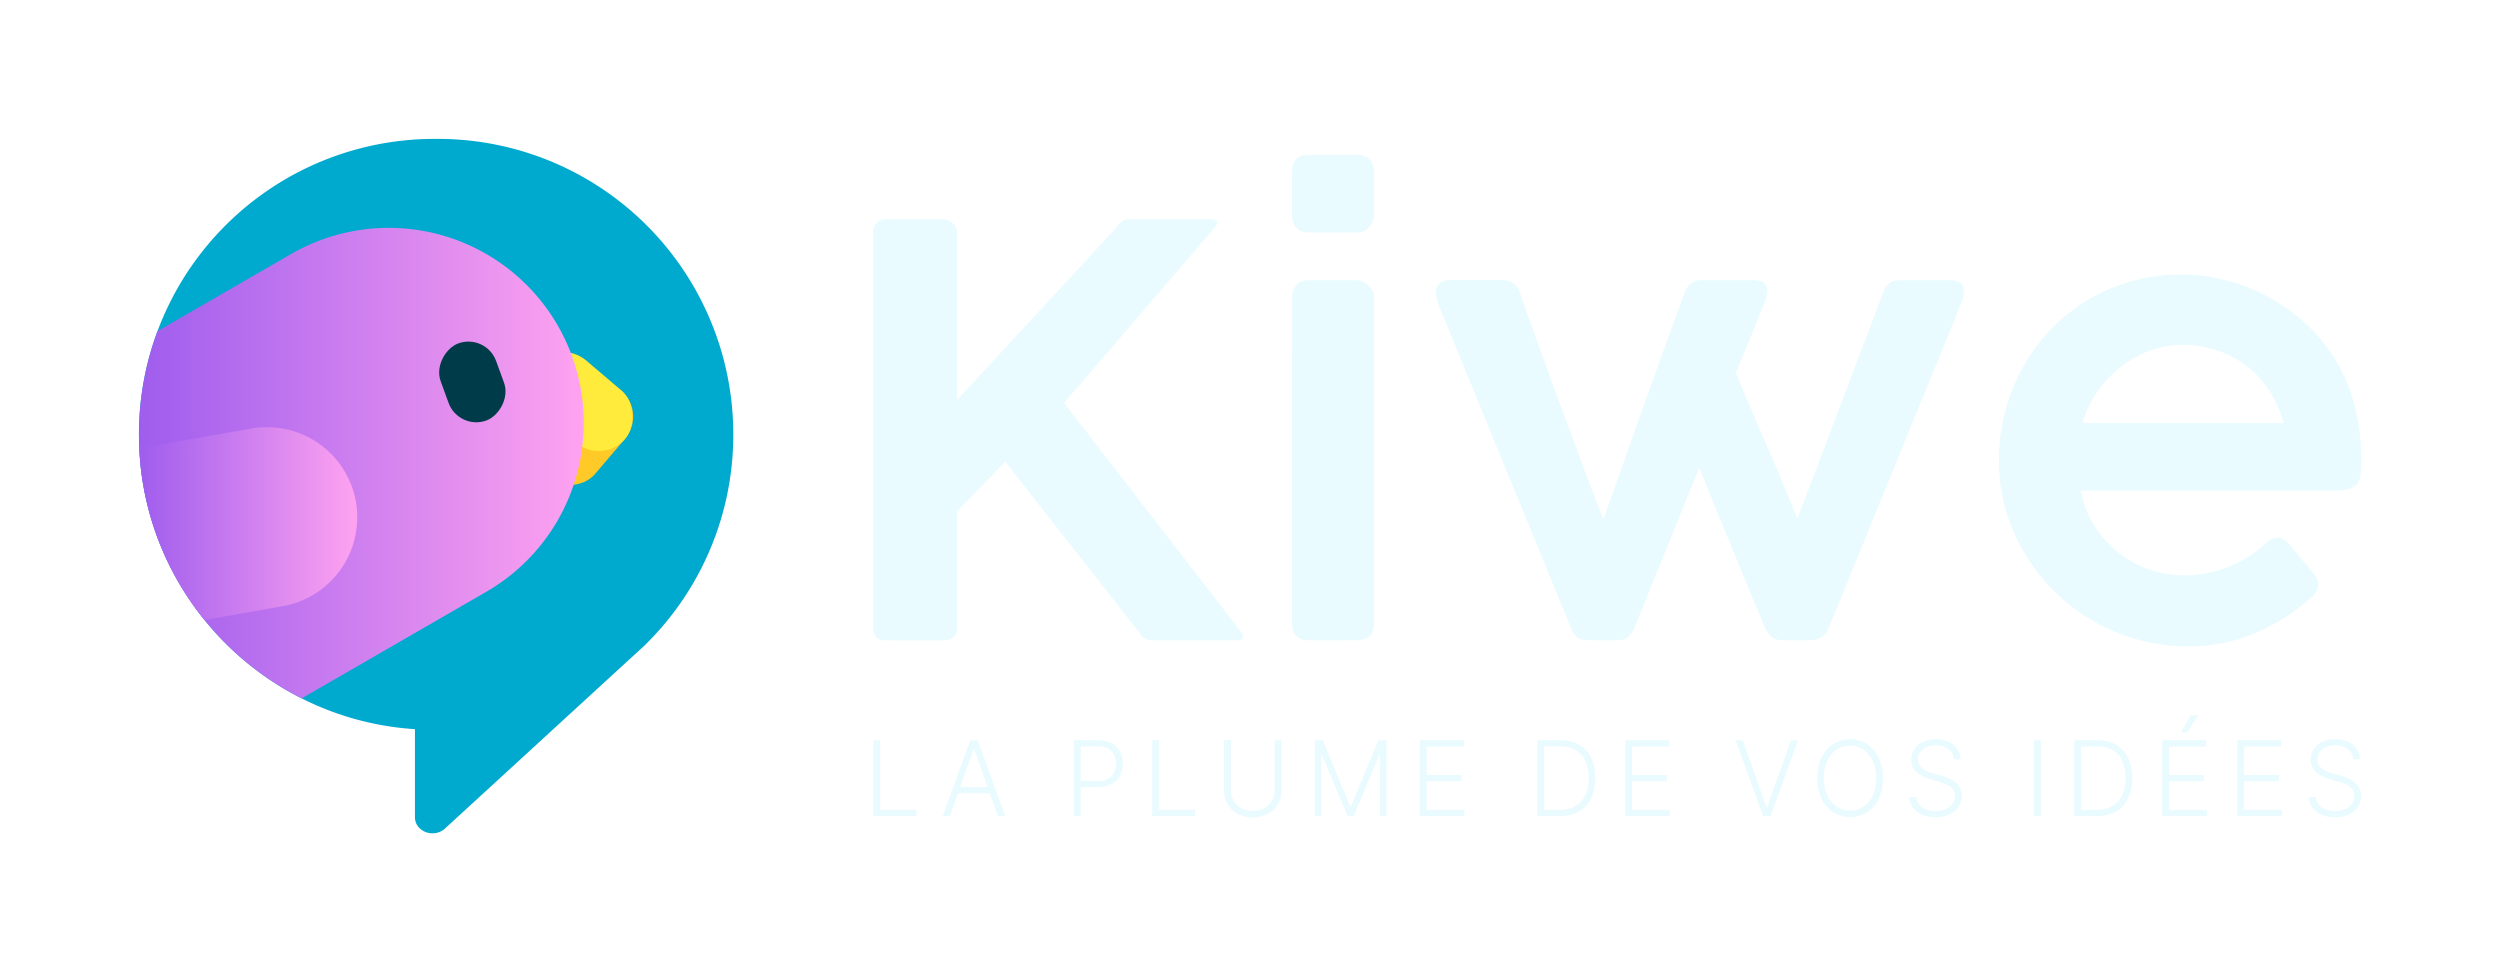 <svg id="Calque_1" data-name="Calque 1" xmlns="http://www.w3.org/2000/svg" xmlns:xlink="http://www.w3.org/1999/xlink" viewBox="0 0 1440 560"><defs><style>.cls-1{fill:#00a9ce;}.cls-2{fill:#ffca28;}.cls-3{fill:#ffeb3b;}.cls-4{fill:url(#Dégradé_sans_nom_485);}.cls-5{fill:#003b49;}.cls-6{fill:url(#Dégradé_sans_nom_485-2);}.cls-7{fill:#e9fbff;}</style><linearGradient id="Dégradé_sans_nom_485" x1="336.25" y1="266.75" x2="80.01" y2="266.75" gradientUnits="userSpaceOnUse"><stop offset="0" stop-color="#ffa3f0"/><stop offset="1" stop-color="#9f5dee"/></linearGradient><linearGradient id="Dégradé_sans_nom_485-2" x1="205.75" y1="301.59" x2="80.2" y2="301.59" xlink:href="#Dégradé_sans_nom_485"/></defs><path class="cls-1" d="M422.38,250.19a169.53,169.53,0,0,1-49.85,120.35c-.52.52-1,1-1.56,1.54l-.11.1-7.52,6.91-.14.1L256.27,477.26C249.89,483.1,239,479,239,470.7V420a168.62,168.62,0,0,1-65.26-17.74l-.43-.21a170.34,170.34,0,0,1-55.52-44.95c-.46-.56-.9-1.12-1.35-1.69A169.23,169.23,0,0,1,81,268.61q-.52-5.13-.77-10.37c-.13-2.66-.19-5.35-.19-8.05a169.32,169.32,0,0,1,10.68-59.45c.18-.49.36-1,.55-1.46A170.29,170.29,0,0,1,250.2,80h2A170.18,170.18,0,0,1,422.38,250.19Z"/><rect class="cls-2" x="303.13" y="230.17" width="66.23" height="39.74" rx="19.87" transform="translate(744.62 156.15) rotate(130.42)"/><rect class="cls-3" x="301.68" y="211.49" width="66.23" height="39.74" rx="19.87" transform="translate(439.71 624.56) rotate(-139.58)"/><path class="cls-4" d="M336.25,243.49a112.31,112.31,0,0,1-56.2,97.41L173.74,402.28l-.43-.21a170.34,170.34,0,0,1-55.52-44.95c-.46-.56-.9-1.12-1.35-1.69A169.23,169.23,0,0,1,81,268.61q-.52-5.13-.77-10.37c-.13-2.66-.19-5.35-.19-8.05a169.32,169.32,0,0,1,10.68-59.45l77-44.45a112.38,112.38,0,0,1,168.56,97.2Z"/><rect class="cls-5" x="248.44" y="203.01" width="47.26" height="33.99" rx="16.99" transform="translate(385.75 -110.91) rotate(70)"/><path class="cls-6" d="M205.75,298.07a52,52,0,0,1-42.94,51.11l-45,7.94c-.46-.56-.9-1.12-1.35-1.69A169.23,169.23,0,0,1,81,268.61q-.52-5.13-.77-10.37l64.57-11.39a52,52,0,0,1,61,51.22Z"/><path class="cls-7" d="M503,133.45a7.38,7.38,0,0,1,1.88-5.06,6.7,6.7,0,0,1,5.31-2.13h33.15a7.6,7.6,0,0,1,2.53.5,7.89,7.89,0,0,1,2.54,1.46,10.28,10.28,0,0,1,2,2.29,5.46,5.46,0,0,1,.81,2.94v97l91.63-99.14q3.27-5.07,7.19-5.07h46.71c2.94,0,4.41.66,4.41,2,0,.88-.65,2-2,3.44L612.92,232.1,713.54,362.28Q716,365.55,716,367c0,1.2-1.15,1.79-3.43,1.79H662.9q-3.92,0-7.18-5.06L579,265.91l-27.77,28.75v67q0,7.19-7.84,7.18H510.19q-7.2,0-7.19-7.18Z"/><path class="cls-7" d="M744.24,99q0-9.83,9.64-9.83h27.44a10.71,10.71,0,0,1,7.35,2.46q2.77,2.46,2.77,7.37v24.43a11.44,11.44,0,0,1-2.61,7.13,8.77,8.77,0,0,1-7.35,3.36H754q-9.79,0-9.8-10.49Zm0,72.32a10.55,10.55,0,0,1,2.45-7.1c1.63-1.9,4-2.86,7.19-2.86H781a10.1,10.1,0,0,1,3.68.74,10.37,10.37,0,0,1,3.34,2.12,12.87,12.87,0,0,1,2.45,3.18,8,8,0,0,1,1,3.92V359q0,9.81-10.29,9.8H754q-9.79,0-9.8-9.8Z"/><path class="cls-7" d="M828.19,174.61c-.22-.87-.41-1.63-.57-2.29s-.3-1.36-.41-2.12a13.85,13.85,0,0,1-.16-2,6.21,6.21,0,0,1,2.2-5q2.21-1.87,6.62-1.88h29.4q7.68,0,10.29,7.51,2.94,8.51,7.1,20.09t8.82,24.5q4.66,12.92,9.56,26.06t9.23,24.82q4.32,11.68,7.84,20.91t5.47,14q7.35-20.73,18.78-53.08t27.93-77.42a10,10,0,0,1,10.46-7.35h28.42c3.37,0,5.68.55,6.94,1.63a5.38,5.38,0,0,1,1.88,4.25,16.83,16.83,0,0,1-.41,3.27c-.28,1.3-.52,2.28-.74,2.94l-17,41.32q3.25,8.18,7.59,18.21t9.15,21.07q4.81,11,9.63,22.46t9.07,22.21q2.94-7.83,6.94-18.13t8.33-21.88q4.32-11.6,9-23.85t9.15-24.09q4.48-11.83,8.58-22.62t7.34-19.44a12.19,12.19,0,0,1,3.76-5.63,9.79,9.79,0,0,1,6-1.72h27.12a14.91,14.91,0,0,1,7.18,1.39c1.64.93,2.45,2.53,2.45,4.82a19.6,19.6,0,0,1-.32,3.1,15,15,0,0,1-.66,2.78L1053.1,362.28c-.43.76-.9,1.53-1.39,2.29a8.81,8.81,0,0,1-2,2.12,9.19,9.19,0,0,1-3.1,1.55,15.23,15.23,0,0,1-4.49.57h-14.05c-3.81,0-6.42-.7-7.84-2.12a19.4,19.4,0,0,1-3.43-4.57q-9.63-23.36-19.11-46.31t-18.94-46.3l-37.57,92.77a26.17,26.17,0,0,1-3.19,4.41c-1.25,1.42-3.56,2.12-6.94,2.12h-15c-3.92,0-6.57-.68-7.93-2a13.47,13.47,0,0,1-3-4.49Z"/><path class="cls-7" d="M1329.13,346a116.72,116.72,0,0,1-31.44,19.27,97.66,97.66,0,0,1-37.49,7,106.4,106.4,0,0,1-41.81-8.33A109.38,109.38,0,0,1,1160.16,307a101.82,101.82,0,0,1-8.74-42.06,109.61,109.61,0,0,1,13.81-53.49,106.25,106.25,0,0,1,16.08-21.72A101.88,101.88,0,0,1,1227.78,162a106.27,106.27,0,0,1,28.83-3.84,100.43,100.43,0,0,1,24.5,3,107.32,107.32,0,0,1,23,8.57,108.68,108.68,0,0,1,20.33,13.48,97.66,97.66,0,0,1,16.66,17.88,96.62,96.62,0,0,1,14.38,29.56,126.78,126.78,0,0,1,4.57,35.12,64.28,64.28,0,0,1-.41,7.92,9.77,9.77,0,0,1-2,5.15,9.46,9.46,0,0,1-4.9,2.86,36.26,36.26,0,0,1-9.15.89H1198.63a55.31,55.31,0,0,0,8.08,20.83,62.58,62.58,0,0,0,14.13,15.35,59.69,59.69,0,0,0,17.8,9.48,61.23,61.23,0,0,0,19.28,3.18,66.52,66.52,0,0,0,14.13-1.47A73.61,73.61,0,0,0,1284.7,326a70.82,70.82,0,0,0,10.87-5.63,64.25,64.25,0,0,0,8.73-6.62c0-.11.06-.16.17-.16a22.52,22.52,0,0,1,3.75-2.86,6.7,6.7,0,0,1,7.11-.08,11.8,11.8,0,0,1,3.67,3.26q4.41,5.4,7.52,9c2.06,2.39,3.75,4.41,5.06,6a24.83,24.83,0,0,1,2.86,4.25,8,8,0,0,1,.9,3.59Q1335.34,341.38,1329.13,346Zm-72.52-147.33a51.94,51.94,0,0,0-18.78,3.51,63.1,63.1,0,0,0-16.74,9.56,65.34,65.34,0,0,0-13.23,14.21,57.8,57.8,0,0,0-8.25,17.64h115.64a63.36,63.36,0,0,0-7.92-18.21,58.12,58.12,0,0,0-12.83-14.21,56.41,56.41,0,0,0-17.15-9.23A64.12,64.12,0,0,0,1256.61,198.62Z"/><path class="cls-7" d="M503,470.06V426.38h4v40.1h20.82v3.58Z"/><path class="cls-7" d="M547.15,470.06H543l15.89-43.68h4.27L579,470.06h-4.18l-13.7-38.5h-.29Zm3-16.74h21.67v3.58H550.16Z"/><path class="cls-7" d="M618.54,470.06V426.38h14.1a15.45,15.45,0,0,1,7.77,1.78,11.73,11.73,0,0,1,4.72,4.83,14.62,14.62,0,0,1,1.59,6.87,14.83,14.83,0,0,1-1.58,6.88,11.71,11.71,0,0,1-4.7,4.84,15.34,15.34,0,0,1-7.74,1.78H621.61v-3.58h11a11.38,11.38,0,0,0,5.69-1.29,8.27,8.27,0,0,0,3.38-3.53,12.17,12.17,0,0,0,0-10.2,8.27,8.27,0,0,0-3.39-3.52,11.65,11.65,0,0,0-5.75-1.28h-10v40.1Z"/><path class="cls-7" d="M663.67,470.06V426.38h4v40.1h20.82v3.58Z"/><path class="cls-7" d="M734.14,426.38h4V455.3a15.2,15.2,0,0,1-2.09,8,14.88,14.88,0,0,1-5.81,5.53,19.51,19.51,0,0,1-17.29,0,14.88,14.88,0,0,1-5.82-5.52,15.14,15.14,0,0,1-2.09-8V426.38h4V455a12.31,12.31,0,0,0,1.55,6.19A11.09,11.09,0,0,0,715,465.5a14.85,14.85,0,0,0,13.25,0,11,11,0,0,0,4.39-4.28,12.31,12.31,0,0,0,1.54-6.19Z"/><path class="cls-7" d="M757.31,426.38h4.6l15.85,38.05h.39L794,426.38h4.6v43.68h-3.75V434.8h-.34l-14.74,35.26h-3.63L761.4,434.8h-.34v35.26h-3.75Z"/><path class="cls-7" d="M817.78,470.06V426.38h25.34V430H821.76v16.45h20V450h-20v16.49h21.78v3.58Z"/><path class="cls-7" d="M898.25,470.06h-12.8V426.38H899a20.85,20.85,0,0,1,10.69,2.6,17.06,17.06,0,0,1,6.82,7.47,29.9,29.9,0,0,1,0,23.45,17.2,17.2,0,0,1-7,7.54A22.32,22.32,0,0,1,898.25,470.06Zm-8.81-3.58H898a18.39,18.39,0,0,0,9.42-2.22,13.92,13.92,0,0,0,5.7-6.33,23.4,23.4,0,0,0,1.9-9.82,23.73,23.73,0,0,0-1.87-9.72,13.64,13.64,0,0,0-5.46-6.25,17.05,17.05,0,0,0-8.93-2.18h-9.34Z"/><path class="cls-7" d="M936.11,470.06V426.38h25.34V430H940.1v16.45h20V450h-20v16.49h21.78v3.58Z"/><path class="cls-7" d="M1003.85,426.38l13.65,38.5h.38l13.65-38.5h4.19l-15.9,43.68h-4.26l-15.89-43.68Z"/><path class="cls-7" d="M1084.54,448.22a27.07,27.07,0,0,1-2.43,11.87,18.69,18.69,0,0,1-6.69,7.81,18.71,18.71,0,0,1-19.56,0,18.67,18.67,0,0,1-6.68-7.81,30.32,30.32,0,0,1,0-23.74,18.81,18.81,0,0,1,6.69-7.81,18.69,18.69,0,0,1,19.55,0,18.81,18.81,0,0,1,6.69,7.81A27.07,27.07,0,0,1,1084.54,448.22Zm-3.88,0a23.56,23.56,0,0,0-2-10.06,15,15,0,0,0-5.35-6.41,14.48,14.48,0,0,0-15.38,0,15.14,15.14,0,0,0-5.36,6.4,23.4,23.4,0,0,0-2,10.07,23.64,23.64,0,0,0,2,10,15.17,15.17,0,0,0,5.36,6.41,14.45,14.45,0,0,0,15.41,0,15.06,15.06,0,0,0,5.37-6.41A23.57,23.57,0,0,0,1080.66,448.22Z"/><path class="cls-7" d="M1125.47,437.3a7.94,7.94,0,0,0-3.22-5.8,11.59,11.59,0,0,0-7.19-2.16,12.93,12.93,0,0,0-5.37,1.05,8.74,8.74,0,0,0-3.62,2.89,7,7,0,0,0-1.31,4.19,6.07,6.07,0,0,0,.74,3,7.14,7.14,0,0,0,2,2.23,13.93,13.93,0,0,0,2.81,1.59,27.2,27.2,0,0,0,3.13,1.11l4.61,1.32a32.08,32.08,0,0,1,4.18,1.47,17.6,17.6,0,0,1,3.83,2.25,10.47,10.47,0,0,1,2.79,3.31,9.63,9.63,0,0,1,1.06,4.68,11.29,11.29,0,0,1-1.82,6.29,12.37,12.37,0,0,1-5.2,4.43,21,21,0,0,1-15.87.15,12.5,12.5,0,0,1-5.16-4.11,11.61,11.61,0,0,1-2.12-6.08h4.1a7.62,7.62,0,0,0,1.71,4.38,9.37,9.37,0,0,0,3.88,2.72,14.79,14.79,0,0,0,5.33.92,14.49,14.49,0,0,0,5.82-1.1,9.51,9.51,0,0,0,4-3.07,7.47,7.47,0,0,0,1.47-4.59,6,6,0,0,0-1.16-3.73,8.84,8.84,0,0,0-3.21-2.52,28.55,28.55,0,0,0-4.76-1.82l-5.23-1.53a19.43,19.43,0,0,1-8-4.25,9.13,9.13,0,0,1-2.83-6.91,10.48,10.48,0,0,1,1.88-6.2,12.77,12.77,0,0,1,5.12-4.18,17.09,17.09,0,0,1,7.27-1.5,16.68,16.68,0,0,1,7.21,1.49,12.63,12.63,0,0,1,5,4.11,10.82,10.82,0,0,1,2,5.94Z"/><path class="cls-7" d="M1175.57,426.38v43.68h-4V426.38Z"/><path class="cls-7" d="M1207.54,470.06h-12.8V426.38h13.57A20.85,20.85,0,0,1,1219,429a17.06,17.06,0,0,1,6.82,7.47,29.9,29.9,0,0,1,0,23.45,17.2,17.2,0,0,1-7,7.54A22.32,22.32,0,0,1,1207.54,470.06Zm-8.81-3.58h8.57a18.41,18.41,0,0,0,9.43-2.22,13.92,13.92,0,0,0,5.7-6.33,23.4,23.4,0,0,0,1.9-9.82,23.73,23.73,0,0,0-1.87-9.72,13.64,13.64,0,0,0-5.46-6.25,17.05,17.05,0,0,0-8.93-2.18h-9.34Z"/><path class="cls-7" d="M1245.4,470.06V426.38h25.34V430h-21.35v16.45h20V450h-20v16.49h21.78v3.58Zm10.9-48.23,5.46-9.68h4.5l-6.55,9.68Z"/><path class="cls-7" d="M1288.61,470.06V426.38H1314V430H1292.6v16.45h20V450h-20v16.49h21.78v3.58Z"/><path class="cls-7" d="M1355.54,437.3a7.9,7.9,0,0,0-3.22-5.8,11.59,11.59,0,0,0-7.19-2.16,12.85,12.85,0,0,0-5.36,1.05,8.77,8.77,0,0,0-3.63,2.89,7.09,7.09,0,0,0-1.31,4.19,6,6,0,0,0,.75,3,7.11,7.11,0,0,0,2,2.23,14.29,14.29,0,0,0,2.82,1.59,26.4,26.4,0,0,0,3.12,1.11l4.61,1.32a31.57,31.57,0,0,1,4.18,1.47,17.6,17.6,0,0,1,3.83,2.25,10.47,10.47,0,0,1,2.79,3.31,9.63,9.63,0,0,1,1.06,4.68,11.29,11.29,0,0,1-1.81,6.29,12.46,12.46,0,0,1-5.21,4.43,21,21,0,0,1-15.87.15,12.5,12.5,0,0,1-5.16-4.11,11.52,11.52,0,0,1-2.11-6.08h4.09a7.69,7.69,0,0,0,1.71,4.38,9.44,9.44,0,0,0,3.88,2.72,14.83,14.83,0,0,0,5.33.92,14.45,14.45,0,0,0,5.82-1.1,9.54,9.54,0,0,0,4-3.07,7.53,7.53,0,0,0,1.46-4.59,6,6,0,0,0-1.15-3.73,9,9,0,0,0-3.21-2.52,28.68,28.68,0,0,0-4.77-1.82l-5.23-1.53a19.45,19.45,0,0,1-8-4.25,9.1,9.1,0,0,1-2.84-6.91,10.49,10.49,0,0,1,1.89-6.2,12.7,12.7,0,0,1,5.12-4.18,17,17,0,0,1,7.26-1.5,16.65,16.65,0,0,1,7.21,1.49,12.63,12.63,0,0,1,5,4.11,10.74,10.74,0,0,1,2,5.94Z"/></svg>